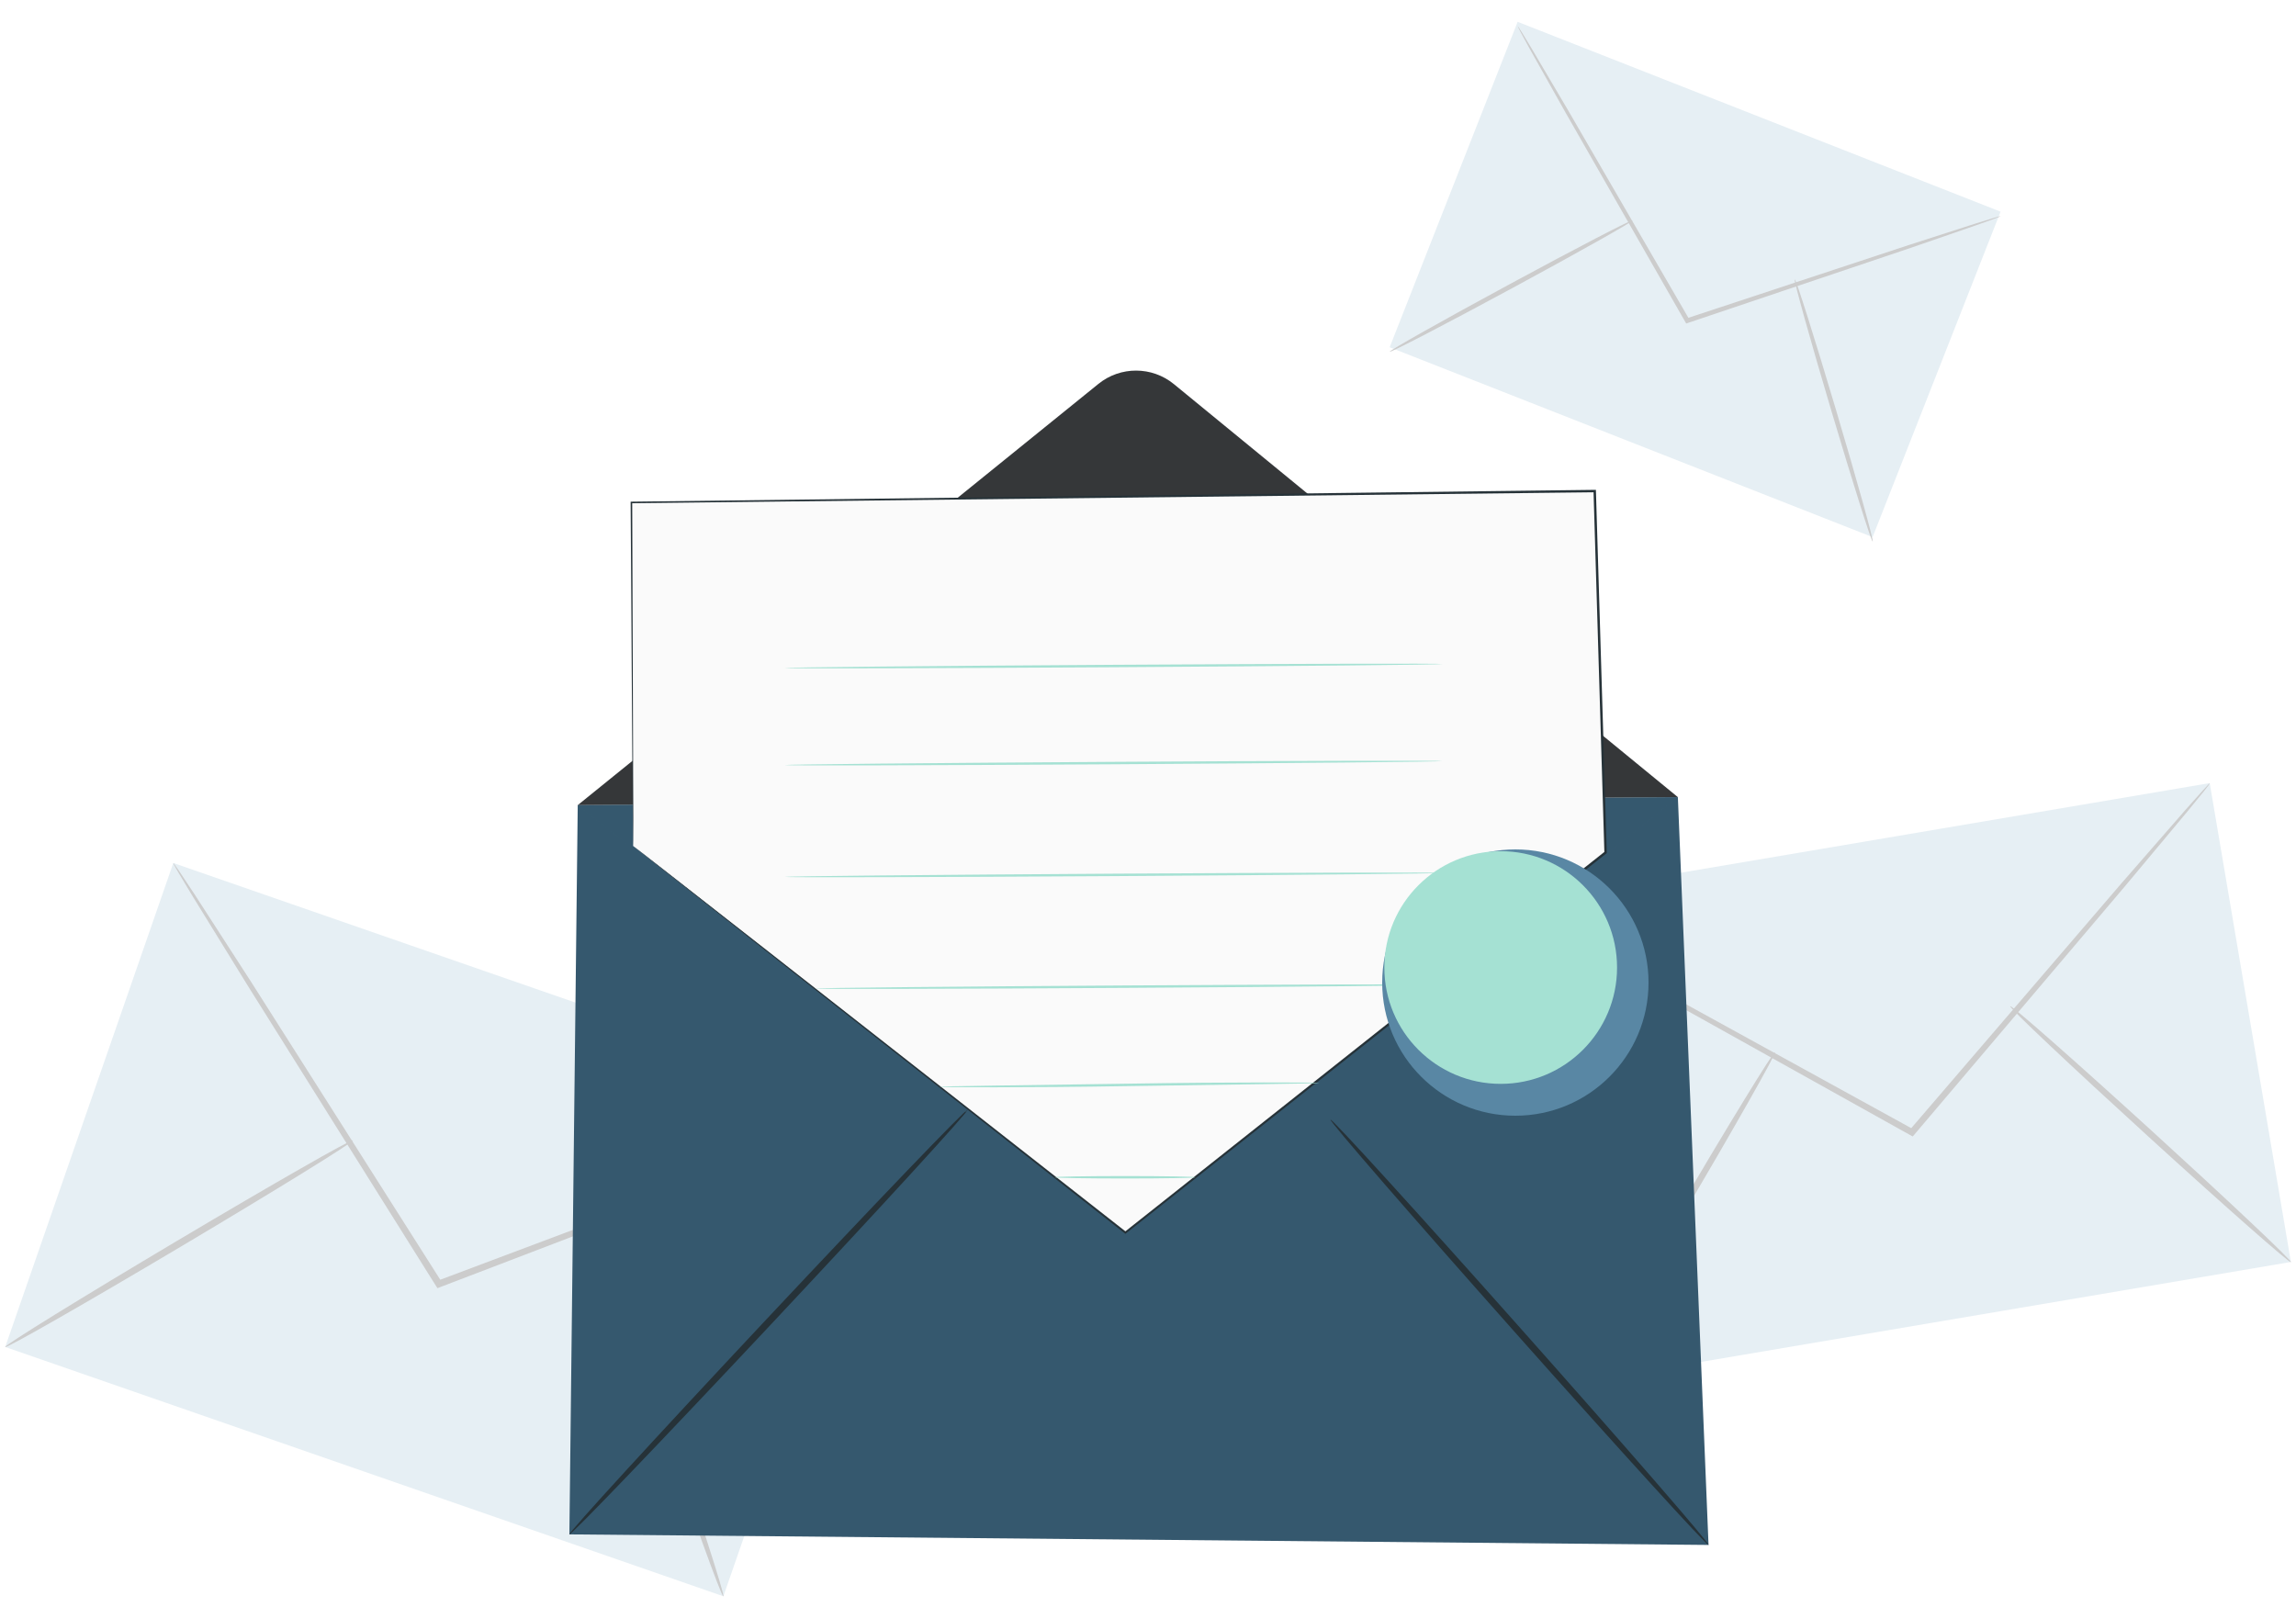<svg width="500" height="350" viewBox="0 0 500 350" fill="none" xmlns="http://www.w3.org/2000/svg">
<g clip-path="url(#clip0_3253_2018)">
<path d="M37.737 187.958L1.136 293.367L157.532 347.664L194.132 242.255L37.737 187.958Z" fill="#E6EFF4"/>
<path d="M194.125 242.268C194.143 242.316 193.473 242.623 192.181 243.166C190.749 243.747 188.861 244.512 186.503 245.468C181.394 247.467 174.258 250.259 165.499 253.687C147.568 260.547 123.022 269.938 95.836 280.34L95.262 280.56L94.933 280.039C94.682 279.642 94.41 279.211 94.137 278.779C78.494 253.825 64.338 231.242 53.987 214.731C48.976 206.601 44.891 199.975 41.967 195.229C40.635 193.009 39.569 191.233 38.763 189.887C38.045 188.657 37.688 187.997 37.732 187.97C37.776 187.942 38.218 188.548 39.019 189.726C39.886 191.034 41.031 192.759 42.461 194.918C45.484 199.6 49.706 206.14 54.886 214.164C65.333 230.614 79.62 253.115 95.408 277.978C95.68 278.41 95.951 278.84 96.202 279.237L95.301 278.936C122.55 268.697 147.15 259.454 165.122 252.701C173.952 249.459 181.145 246.818 186.294 244.927C188.695 244.079 190.615 243.4 192.073 242.885C193.401 242.433 194.106 242.219 194.125 242.268Z" fill="#CCCCCC"/>
<path d="M1.132 293.375C0.92 293.018 17.698 282.653 38.602 270.226C59.513 257.794 76.631 248.009 76.843 248.367C77.055 248.723 60.281 259.087 39.37 271.517C18.466 283.945 1.344 293.732 1.132 293.375Z" fill="#CCCCCC"/>
<path d="M129.285 265.097C129.678 264.963 136.317 283.341 144.114 306.141C151.914 328.948 157.916 347.539 157.522 347.674C157.129 347.808 150.491 329.434 142.692 306.627C134.896 283.828 128.893 265.231 129.285 265.097Z" fill="#CCCCCC"/>
<path d="M481.211 170.558L326.471 196.784L344.149 301.077L498.889 274.852L481.211 170.558Z" fill="#E6EFF4"/>
<path d="M481.233 170.597C481.27 170.628 480.854 171.19 480.027 172.229C479.102 173.365 477.882 174.862 476.358 176.733C473.024 180.726 468.368 186.3 462.652 193.146C450.88 207.028 434.766 226.03 416.917 247.077L416.54 247.52L416.029 247.237C415.639 247.022 415.217 246.787 414.794 246.553C390.408 232.95 368.34 220.64 352.204 211.64C344.331 207.17 337.912 203.526 333.316 200.917C331.196 199.679 329.501 198.688 328.216 197.939C327.058 197.244 326.461 196.858 326.485 196.815C326.508 196.773 327.152 197.074 328.355 197.688C329.673 198.38 331.412 199.292 333.585 200.432C338.234 202.945 344.727 206.454 352.693 210.759C368.88 219.665 391.02 231.847 415.485 245.307C415.907 245.542 416.33 245.775 416.72 245.992L415.833 246.152C433.807 225.213 450.035 206.308 461.89 192.497C467.749 185.774 472.522 180.298 475.94 176.378C477.548 174.578 478.835 173.138 479.811 172.045C480.706 171.065 481.195 170.565 481.233 170.597Z" fill="#CCCCCC"/>
<path d="M344.158 301.115C343.819 300.915 353.033 284.646 364.735 264.782C376.442 244.911 386.204 228.971 386.543 229.17C386.881 229.369 377.67 245.634 365.963 265.505C354.261 285.369 344.497 301.314 344.158 301.115Z" fill="#CCCCCC"/>
<path d="M437.762 219.15C438.027 218.86 451.931 231.104 468.812 246.495C485.7 261.892 499.17 274.605 498.905 274.896C498.64 275.186 484.739 262.945 467.852 247.548C450.971 232.156 437.497 219.441 437.762 219.15Z" fill="#CCCCCC"/>
<path d="M330.498 4.754L302.627 75.634L407.793 116.981L435.664 46.101L330.498 4.754Z" fill="#E6EFF4"/>
<path d="M435.694 47.069C435.705 47.102 435.239 47.293 434.344 47.627C433.351 47.984 432.042 48.454 430.407 49.041C426.867 50.264 421.923 51.971 415.854 54.068C403.434 58.252 386.434 63.98 367.604 70.324L367.206 70.458L366.996 70.093C366.836 69.815 366.663 69.514 366.489 69.213C356.509 51.76 347.476 35.967 340.873 24.419C337.68 18.735 335.077 14.103 333.213 10.786C332.366 9.235 331.688 7.994 331.175 7.053C330.719 6.194 330.495 5.735 330.525 5.717C330.556 5.7 330.84 6.124 331.354 6.95C331.91 7.866 332.642 9.075 333.559 10.586C335.492 13.863 338.191 18.44 341.503 24.056C348.174 35.565 357.297 51.306 367.38 68.7C367.554 69.001 367.728 69.303 367.887 69.58L367.281 69.35C386.148 63.119 403.183 57.493 415.627 53.383C421.74 51.416 426.718 49.813 430.283 48.665C431.944 48.153 433.272 47.743 434.281 47.432C435.196 47.162 435.682 47.036 435.694 47.069Z" fill="#CCCCCC"/>
<path d="M302.65 76.602C302.515 76.353 314.244 69.746 328.845 61.847C343.451 53.945 355.397 47.744 355.532 47.994C355.667 48.242 343.94 54.848 329.334 62.75C314.733 70.648 302.784 76.851 302.65 76.602Z" fill="#CCCCCC"/>
<path d="M390.839 60.851C391.11 60.771 395.132 73.489 399.821 89.254C404.51 105.025 408.091 117.872 407.819 117.952C407.548 118.033 403.527 105.318 398.836 89.546C394.149 73.781 390.567 60.932 390.839 60.851Z" fill="#CCCCCC"/>
<path d="M125.814 175.353L365.389 173.613L372.067 336.483L123.996 334.184L125.814 175.353Z" fill="#35586E"/>
<path d="M125.814 175.353L239.199 83.613C244 79.728 250.869 79.75 255.646 83.665L365.39 173.613" fill="#353739"/>
<path d="M123.996 334.184C123.698 333.904 142.877 312.964 166.83 287.42C190.791 261.867 210.45 241.386 210.75 241.666C211.049 241.946 191.873 262.882 167.912 288.434C143.959 313.979 124.295 334.464 123.996 334.184Z" fill="#263238"/>
<path d="M372.068 336.483C371.761 336.755 353.083 316.24 330.353 290.665C307.616 265.081 289.439 244.128 289.746 243.856C290.051 243.584 308.726 264.096 331.464 289.679C354.192 315.253 372.373 336.211 372.068 336.483Z" fill="#263238"/>
<g opacity="0.5">
<path d="M365.389 173.613L245.088 269.711L125.814 175.353" fill="#35586E"/>
</g>
<path d="M137.879 184.252L137.505 109.431L347.285 106.951L349.649 185.675L245.076 268.454L137.879 184.252Z" fill="#FAFAFA"/>
<path d="M137.879 184.252C137.879 184.252 138.557 184.759 139.846 185.759C141.138 186.765 143.046 188.251 145.537 190.192C150.521 194.09 157.836 199.81 167.185 207.123C185.865 221.765 212.673 242.779 245.209 268.283L244.941 268.284C275.065 244.421 310.809 216.107 349.486 185.47L349.387 185.684C348.935 170.664 348.46 154.91 347.978 138.876C347.654 128.084 347.334 117.417 347.021 106.96L347.287 107.215C262.749 108.177 188.173 109.025 137.507 109.602L137.675 109.431C137.757 132.973 137.822 151.665 137.867 164.481C137.88 170.888 137.89 175.825 137.896 179.168C137.895 180.834 137.894 182.101 137.893 182.96C137.891 183.812 137.879 184.252 137.879 184.252C137.879 184.252 137.863 183.826 137.85 182.98C137.841 182.125 137.828 180.863 137.81 179.207C137.783 175.869 137.744 170.939 137.693 164.542C137.61 151.713 137.488 133 137.335 109.433L137.333 109.265L137.502 109.263C188.168 108.641 262.743 107.726 347.28 106.689L347.538 106.686L347.546 106.945C347.861 117.401 348.181 128.067 348.506 138.861C348.986 154.895 349.459 170.649 349.909 185.668L349.913 185.801L349.809 185.882C311.112 216.493 275.349 244.783 245.209 268.625L245.075 268.732L244.941 268.626C212.429 243.036 185.642 221.952 166.976 207.26C157.667 199.916 150.384 194.17 145.422 190.255C142.954 188.301 141.065 186.805 139.786 185.791C138.518 184.779 137.879 184.252 137.879 184.252Z" fill="#263238"/>
<path d="M314.132 144.622C314.133 144.769 282.05 145.081 242.484 145.322C202.902 145.563 170.826 145.639 170.825 145.493C170.824 145.347 202.899 145.034 242.481 144.793C282.047 144.553 314.131 144.476 314.132 144.622Z" fill="#A5E1D3"/>
<path d="M314.132 165.757C314.133 165.903 282.05 166.216 242.484 166.457C202.902 166.697 170.826 166.774 170.825 166.627C170.824 166.481 202.899 166.168 242.481 165.928C282.047 165.687 314.131 165.611 314.132 165.757Z" fill="#A5E1D3"/>
<path d="M314.132 190.116C314.133 190.262 282.05 190.575 242.484 190.816C202.902 191.055 170.826 191.132 170.825 190.986C170.824 190.84 202.899 190.527 242.481 190.286C282.047 190.046 314.131 189.97 314.132 190.116Z" fill="#A5E1D3"/>
<path d="M314.132 214.474C314.133 214.62 283.525 214.924 245.777 215.154C208.016 215.383 177.413 215.45 177.412 215.304C177.411 215.158 208.013 214.854 245.773 214.624C283.521 214.396 314.131 214.329 314.132 214.474Z" fill="#A5E1D3"/>
<path d="M287.3 235.855C287.3 235.874 287.01 235.893 286.46 235.914C285.86 235.931 285.058 235.953 284.05 235.979C281.904 236.015 278.89 236.065 275.187 236.126C267.658 236.233 257.343 236.382 245.948 236.545C234.525 236.736 224.184 236.8 216.699 236.809C212.996 236.8 209.981 236.793 207.835 236.788C206.826 236.774 206.024 236.762 205.424 236.754C204.874 236.741 204.584 236.725 204.584 236.707C204.584 236.688 204.874 236.669 205.424 236.648C206.024 236.631 206.826 236.609 207.834 236.583C209.98 236.547 212.994 236.497 216.696 236.436C224.225 236.329 234.541 236.18 245.94 236.017C257.359 235.826 267.7 235.762 275.184 235.753C278.888 235.762 281.902 235.769 284.048 235.774C285.057 235.788 285.859 235.8 286.459 235.808C287.01 235.821 287.3 235.837 287.3 235.855Z" fill="#A5E1D3"/>
<path d="M260.294 256.407C260.294 256.553 253.453 256.671 245.018 256.671C236.578 256.671 229.74 256.552 229.74 256.407C229.74 256.261 236.578 256.143 245.018 256.143C253.453 256.142 260.294 256.261 260.294 256.407Z" fill="#A5E1D3"/>
<path d="M330 243C346.016 243 359 230.016 359 214C359 197.984 346.016 185 330 185C313.984 185 301 197.984 301 214C301 230.016 313.984 243 330 243Z" fill="#5987A4"/>
<path d="M326.807 236.062C340.801 236.062 352.146 224.718 352.146 210.724C352.146 196.73 340.801 185.386 326.807 185.386C312.812 185.386 301.467 196.73 301.467 210.724C301.467 224.718 312.812 236.062 326.807 236.062Z" fill="#A5E1D3"/>
</g>
<defs>
<clipPath id="clip0_3253_2018">
<rect width="500" height="350" fill="white"/>
</clipPath>
</defs>
</svg>
